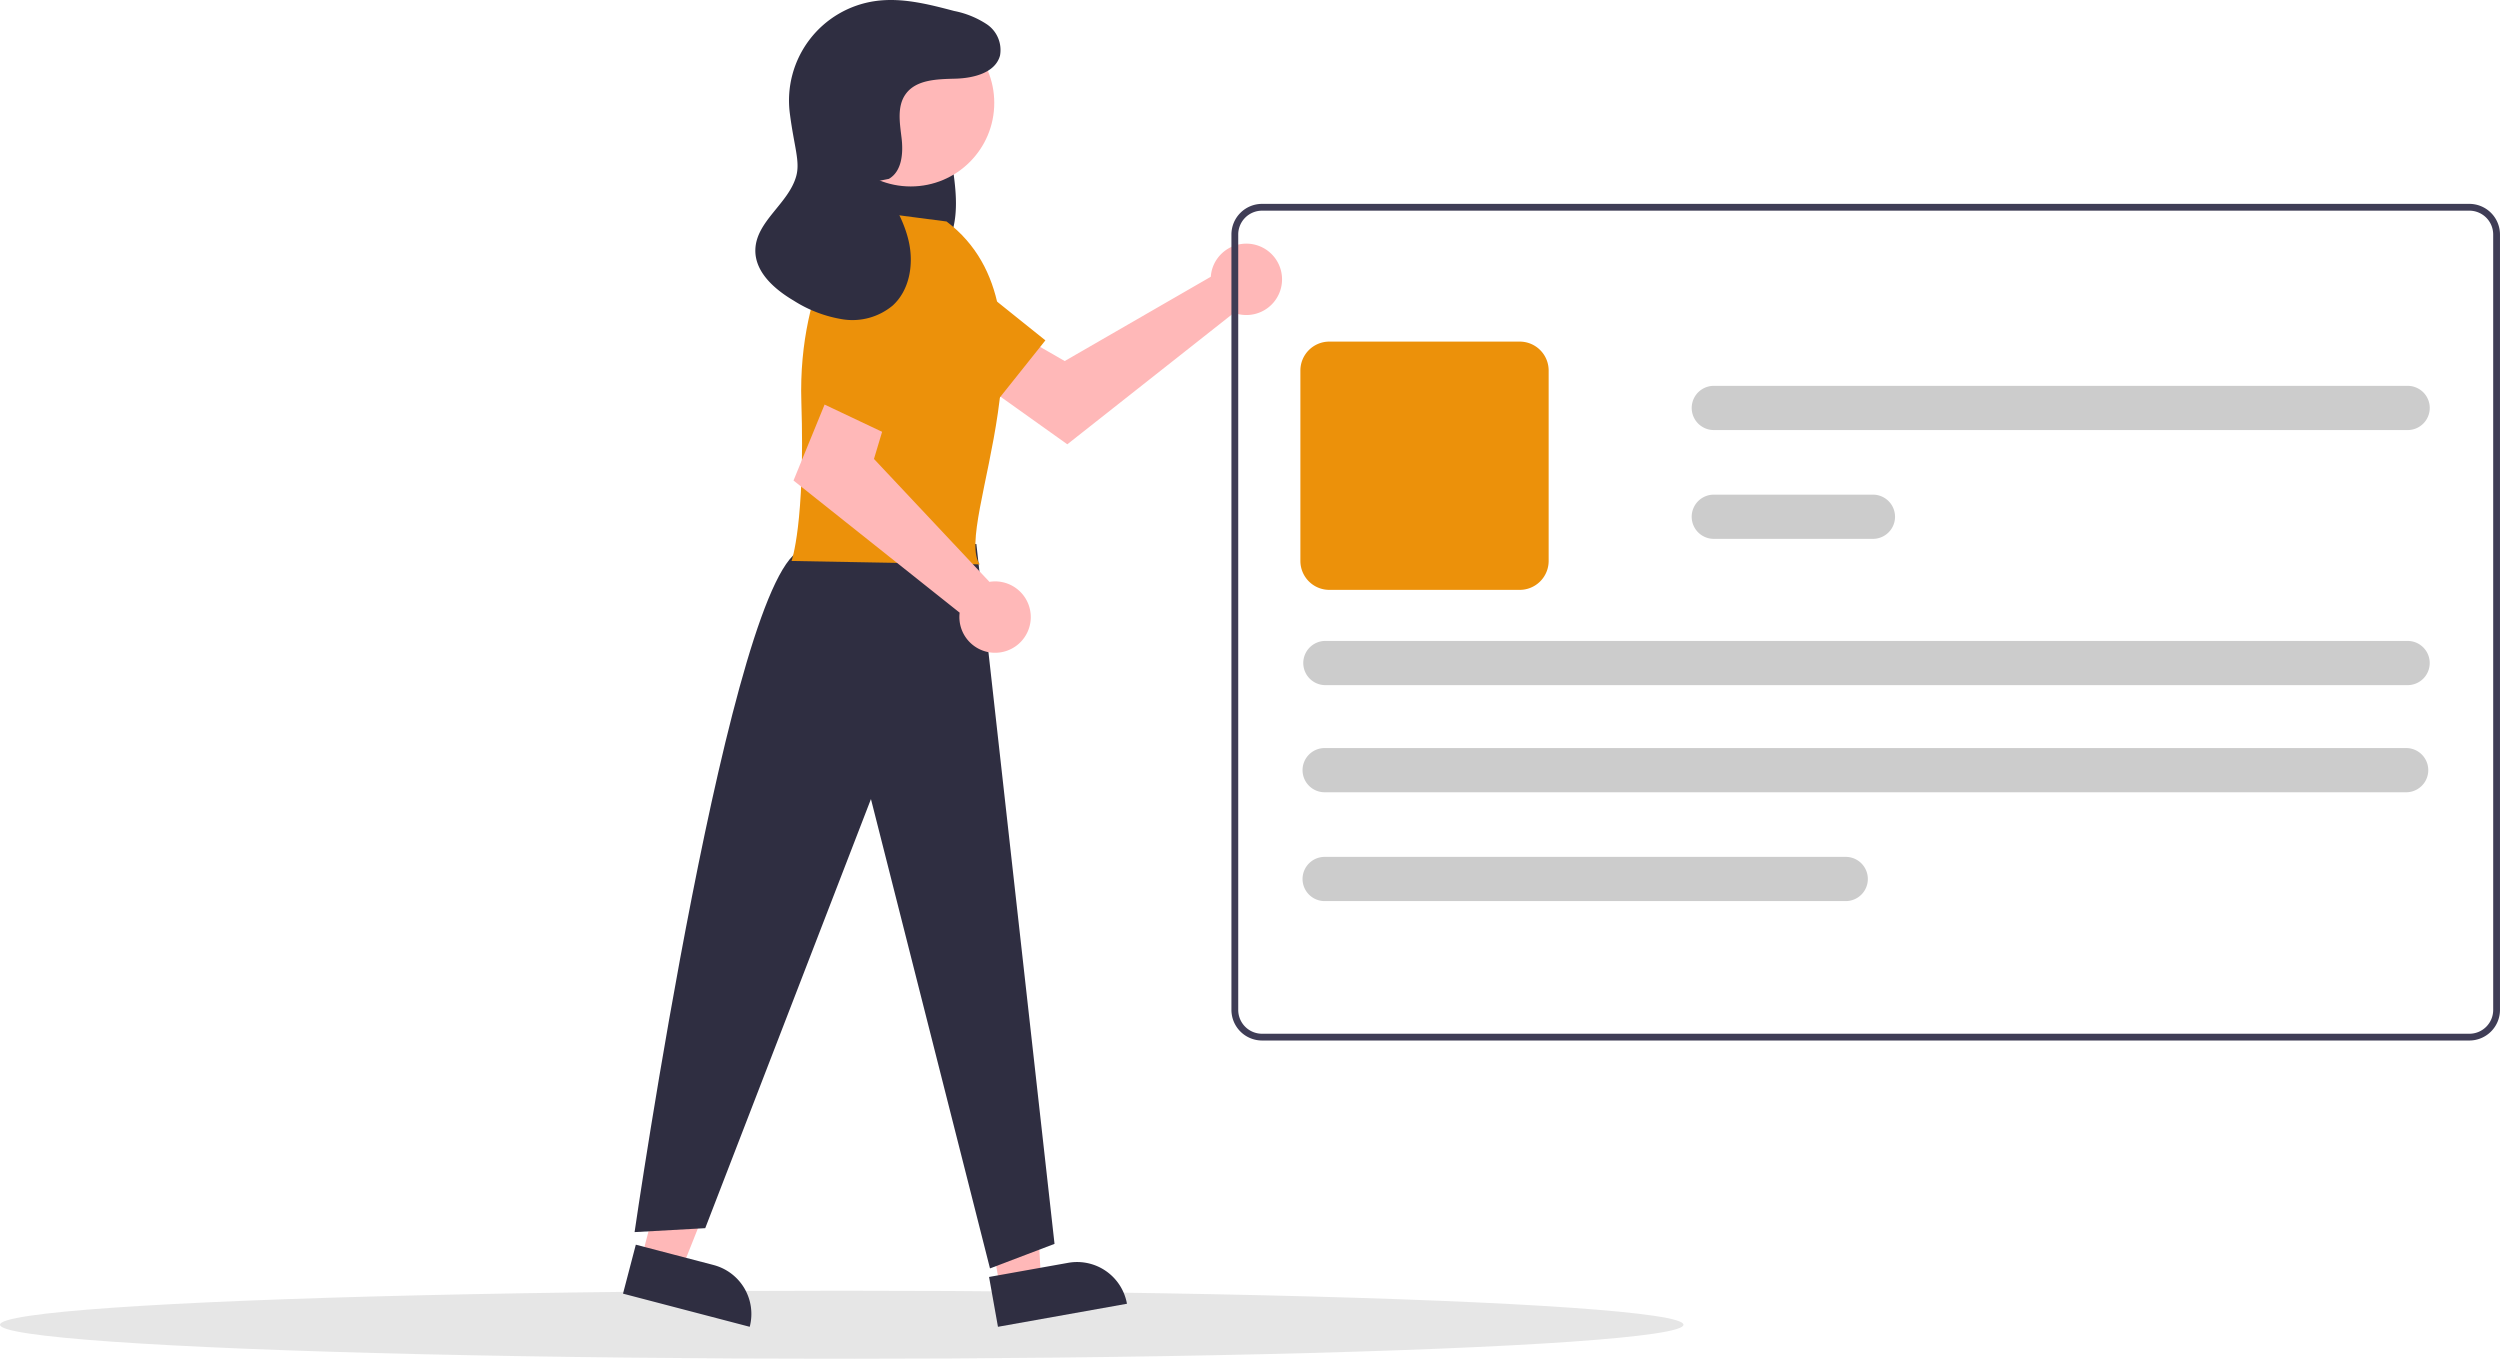 <svg xmlns="http://www.w3.org/2000/svg" width="428.008" height="232.619" viewBox="0 0 428.008 232.619">
  <g id="struggle1" transform="translate(-191.004 -236.949)">
    <ellipse id="Ellipse_47" data-name="Ellipse 47" cx="144.109" cy="5.823" rx="144.109" ry="5.823" transform="translate(191.004 457.923)" fill="#e6e6e6"/>
    <path id="Tracé_119" data-name="Tracé 119" d="M680.114,443.354a6.134,6.134,0,0,0-.139.955l-25.012,14.43-6.08-3.5-6.481,8.485,13.006,9.27,28.535-22.512a6.111,6.111,0,1,0-3.829-7.128Z" transform="translate(-281.679 -159.978)" fill="#ffb8b8"/>
    <path id="Tracé_120" data-name="Tracé 120" d="M607,451.843,626.7,465.88l8.808-11.044L616.36,439.474a7.758,7.758,0,0,0-11.173,1.548h0A7.758,7.758,0,0,0,607,451.843Z" transform="translate(-265.531 -159.614)" fill="#ec910a"/>
    <path id="Tracé_121" data-name="Tracé 121" d="M425.519,587.848l6.906,1.809,10.265-25.773L432.5,561.213Z" transform="translate(-124.702 -135.459)" fill="#ffb8b8"/>
    <path id="Tracé_122" data-name="Tracé 122" d="M0,0H22.435V8.668H8.668A8.668,8.668,0,0,1,0,0H0Z" transform="matrix(-0.967, -0.253, 0.253, -0.967, 319.36, 464.101)" fill="#2f2e41"/>
    <path id="Tracé_123" data-name="Tracé 123" d="M527.469,594.625l7.027-1.255-1.5-27.7-10.371,1.853Z" transform="translate(-165.268 -137.32)" fill="#ffb8b8"/>
    <path id="Tracé_124" data-name="Tracé 124" d="M0,0H22.435V8.668H8.668A8.668,8.668,0,0,1,0,0H0Z" transform="translate(383.943 460.156) rotate(169.872)" fill="#2f2e41"/>
    <path id="Tracé_125" data-name="Tracé 125" d="M612.378,394.3c1.732.422,3.14,2.186,3.986,4.23a29.509,29.509,0,0,1,1.575,6.646c.665,4.225,1.3,8.8-.072,12.713-1.612,4.587-5.905,6.989-9.63,5.86s-6.687-5.366-7.7-10.244a24.809,24.809,0,0,1,1.7-14.606c1.058-2.409,2.516-4.631,4.454-5.718a4.4,4.4,0,0,1,5.862,1.222" transform="translate(-264.015 -140.725)" fill="#2f2e41"/>
    <path id="Tracé_126" data-name="Tracé 126" d="M596.019,526.948,609.4,646.773l-11.049,4.2-20.379-80.352L549.6,644.086l-12.095.672S554.1,530.442,566.395,527.844Z" transform="translate(-237.858 -196.869)" fill="#2f2e41"/>
    <circle id="Ellipse_48" data-name="Ellipse 48" cx="14.301" cy="14.301" r="14.301" transform="translate(332.623 240.268)" fill="#ffb8b8"/>
    <path id="Tracé_127" data-name="Tracé 127" d="M610.2,430.682l-15.454-2.016s-10.079,12.095-9.407,32.924-1.68,27.213-1.68,27.213l32.222.582C611.226,482.98,630.709,446.195,610.2,430.682Z" transform="translate(-257.141 -155.812)" fill="#ec910a"/>
    <path id="Tracé_128" data-name="Tracé 128" d="M618.745,514.954a6.13,6.13,0,0,0-.962.083L598.013,493.99l2.016-6.719-9.743-4.367-6.048,14.782,28.445,22.626a6.111,6.111,0,1,0,6.062-5.358Z" transform="translate(-257.382 -178.47)" fill="#ffb8b8"/>
    <path id="Tracé_129" data-name="Tracé 129" d="M599.742,442.731l-9.157,22.384,12.766,6.047,10.573-22.152a7.758,7.758,0,0,0-4.064-10.522h0a7.758,7.758,0,0,0-10.118,4.243Z" transform="translate(-260.033 -159.673)" fill="#ec910a"/>
    <path id="Tracé_130" data-name="Tracé 130" d="M595.871,397.622c2.241-1.293,2.48-4.411,2.175-6.98s-.813-5.433.7-7.533c1.8-2.507,5.423-2.557,8.509-2.639s6.845-.986,7.645-3.968a5.315,5.315,0,0,0-2.225-5.322,15.611,15.611,0,0,0-5.625-2.3c-4.413-1.163-8.97-2.335-13.489-1.7a17.2,17.2,0,0,0-14.651,19.2c.731,5.736,1.792,8.24,1.1,10.77-1.3,4.711-6.889,7.737-7,12.621-.087,3.821,3.288,6.768,6.581,8.708a22.088,22.088,0,0,0,8.44,3.2,10.761,10.761,0,0,0,8.493-2.37c2.892-2.631,3.607-7.027,2.778-10.848s-2.956-7.214-5.061-10.509" transform="translate(-252.688 -130.052)" fill="#2f2e41"/>
    <path id="Tracé_131" data-name="Tracé 131" d="M924.942,426.948H718.24a5.248,5.248,0,0,0-5.24,5.24V564.943a5.248,5.248,0,0,0,5.24,5.24h206.7a5.248,5.248,0,0,0,5.24-5.24V432.188A5.248,5.248,0,0,0,924.942,426.948Zm4.076,138a4.08,4.08,0,0,1-4.076,4.076H718.24a4.08,4.08,0,0,1-4.076-4.076V432.188a4.08,4.08,0,0,1,4.076-4.076h206.7a4.08,4.08,0,0,1,4.076,4.076Z" transform="translate(-311.171 -155.095)" fill="#3f3d56"/>
    <path id="Tracé_132" data-name="Tracé 132" d="M770.833,509.948H738.226A4.955,4.955,0,0,1,733.277,505V472.392a4.955,4.955,0,0,1,4.949-4.949h32.606a4.955,4.955,0,0,1,4.949,4.949V505A4.955,4.955,0,0,1,770.833,509.948Z" transform="translate(-319.642 -172.011)" fill="#ec910a"/>
    <path id="Tracé_133" data-name="Tracé 133" d="M922.954,594.522H737.8a3.785,3.785,0,1,1,0-7.569H922.956a3.785,3.785,0,0,1,0,7.569Z" transform="translate(-319.949 -221.935)" fill="#ccc"/>
    <path id="Tracé_134" data-name="Tracé 134" d="M923.173,563.022H738.015a3.785,3.785,0,1,1,0-7.569H923.173a3.785,3.785,0,1,1,0,7.569Z" transform="translate(-320.04 -208.776)" fill="#ccc"/>
    <path id="Tracé_135" data-name="Tracé 135" d="M879.378,520.012H852.012a3.785,3.785,0,0,1,0-7.569h27.366a3.785,3.785,0,0,1,0,7.569Z" transform="translate(-367.661 -190.809)" fill="#ccc"/>
    <path id="Tracé_136" data-name="Tracé 136" d="M970.8,488.022H852.015a3.785,3.785,0,0,1,0-7.569H970.8a3.785,3.785,0,1,1,0,7.569Z" transform="translate(-367.662 -177.446)" fill="#ccc"/>
    <path id="Tracé_137" data-name="Tracé 137" d="M827.008,626.522H737.8a3.785,3.785,0,1,1,0-7.569h89.21a3.785,3.785,0,0,1,0,7.569Z" transform="translate(-319.949 -235.303)" fill="#ccc"/>
  </g>
</svg>
